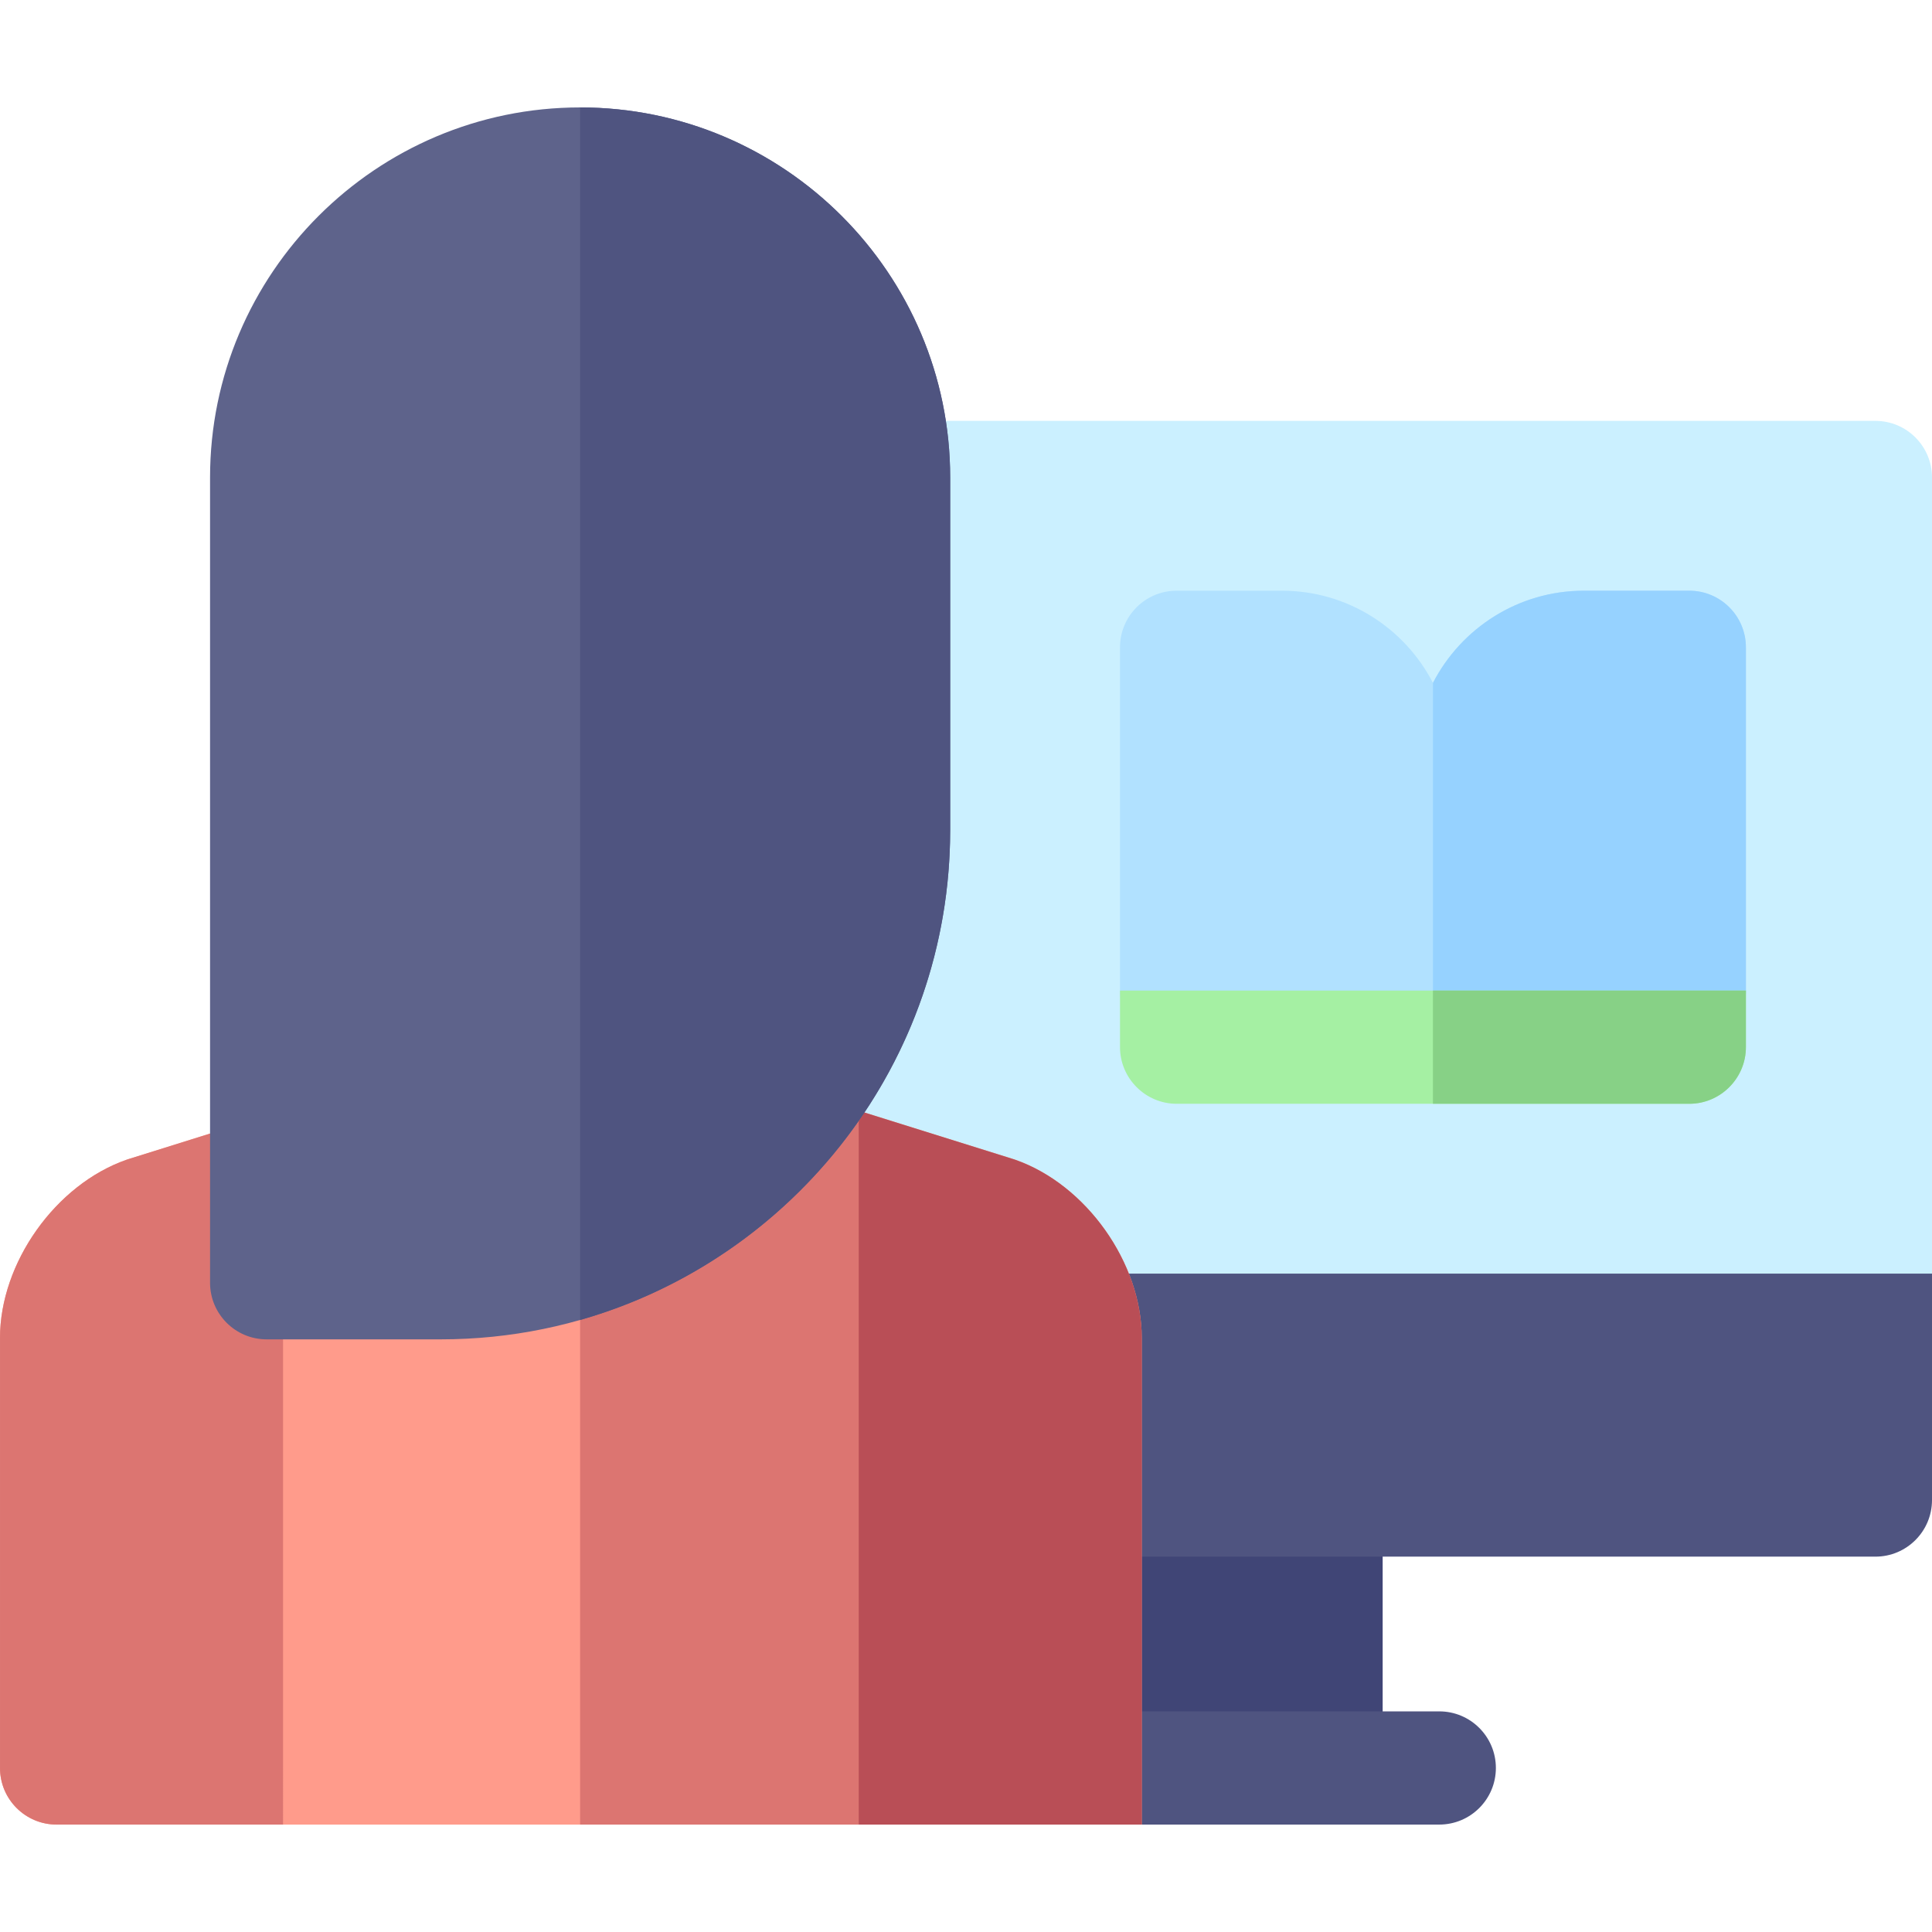 <svg id="Capa_1" enable-background="new 0 0 511.998 511.998" height="512" viewBox="0 0 511.998 511.998" width="512" xmlns="http://www.w3.org/2000/svg"><g><path d="m351.418 382.525h-48.838c-8.284 0-15 6.716-15 15v71.004h78.838v-71.004c0-8.284-6.716-15-15-15z" fill="#404576"/><path d="m381.421 483.529h-78.841c-8.284 0-15-6.716-15-15s6.716-15 15-15h78.841c8.284 0 15 6.716 15 15s-6.716 15-15 15z" fill="#4f5480"/><path d="m496.998 111.538h-260.192c-8.284 0-15 6.716-15 15v93.404c0 26.95-10.315 52.622-29.047 72.287-3.575 3.753-4.959 9.086-3.66 14.105 1.298 5.017 5.096 9.009 10.042 10.557l60.185 18.832c3.763 1.384 7.698 4.97 10.311 9.407 2.696 4.578 7.612 7.389 12.926 7.389h214.435c8.284 0 15-6.716 15-15v-210.981c0-8.284-6.716-15-15-15z" fill="#cbf0ff"/><path d="m269.637 345.129c1.898 3.224 2.943 6.583 2.943 9.458v42.938c0 8.284 6.716 15 15 15h209.418c8.284 0 15-6.716 15-15v-60.006h-244.433c0 2.632.69 5.263 2.072 7.61z" fill="#4f5480"/><path d="m447.681 156.543h-27.934c-17.402 0-32.518 9.936-40.001 24.426-7.483-14.49-22.599-24.426-40.001-24.426h-27.933c-8.284 0-15 6.716-15 15v90.969c0 8.284 6.716 15 15 15h135.868c8.284 0 15-6.716 15-15v-90.969c.001-8.284-6.715-15-14.999-15z" fill="#b1e1ff"/><path d="m447.681 156.543h-27.934c-17.402 0-32.518 9.936-40.001 24.426v96.543h67.935c8.284 0 15-6.716 15-15v-90.969c0-8.284-6.716-15-15-15z" fill="#96d2ff"/><path d="m302.58 483.529v-128.942c0-19.929-14.737-40.686-33.551-47.253-.154-.055-.31-.105-.465-.154l-68.892-21.557c-1.45-.454-2.961-.685-4.482-.685l-87.836.01c-1.519 0-3.028.23-4.478.685l-68.858 21.547c-.155.049-.311.1-.465.154-18.815 6.568-33.553 27.325-33.553 47.253v113.941c0 8.284 6.716 15 15 15" fill="#ff9b8b"/><path d="m249.626 388.942-22.055-94.588-27.899-8.73c-1.45-.454-2.961-.685-4.482-.685l-41.455.005v198.585h73.84s22.206-94.538 22.051-94.587z" fill="#dc7571"/><path d="m269.029 307.334c-.154-.055-.31-.105-.465-.154l-40.99-12.826v189.175h75.006v-128.942c0-19.928-14.737-40.685-33.551-47.253z" fill="#b94e56"/><path d="m75.006 294.354-40.988 12.826c-.155.049-.311.1-.465.154-18.815 6.568-33.553 27.325-33.553 47.253v113.941c0 8.284 6.716 15 15 15h60.006z" fill="#dc7571"/><path d="m153.735 28.469c-54.075 0-98.069 43.994-98.069 98.069v213.404c0 8.284 6.716 15 15 15h46.14c74.439 0 135-60.561 135-135v-93.404c0-54.075-43.995-98.069-98.071-98.069z" fill="#5e638b"/><path d="m153.735 28.469v321.34c56.545-16.102 98.07-68.227 98.07-129.866v-93.404c.001-54.076-43.994-98.07-98.07-98.07z" fill="#4f5480"/><path d="m296.813 262.513v15c0 8.25 6.75 15 15 15h135.868c8.25 0 15-6.75 15-15s0-15 0-15z" fill="#a5f0a3"/><path d="m379.746 262.513v30h67.935c8.25 0 15-6.75 15-15s0-15 0-15z" fill="#87d186"/></g></svg>